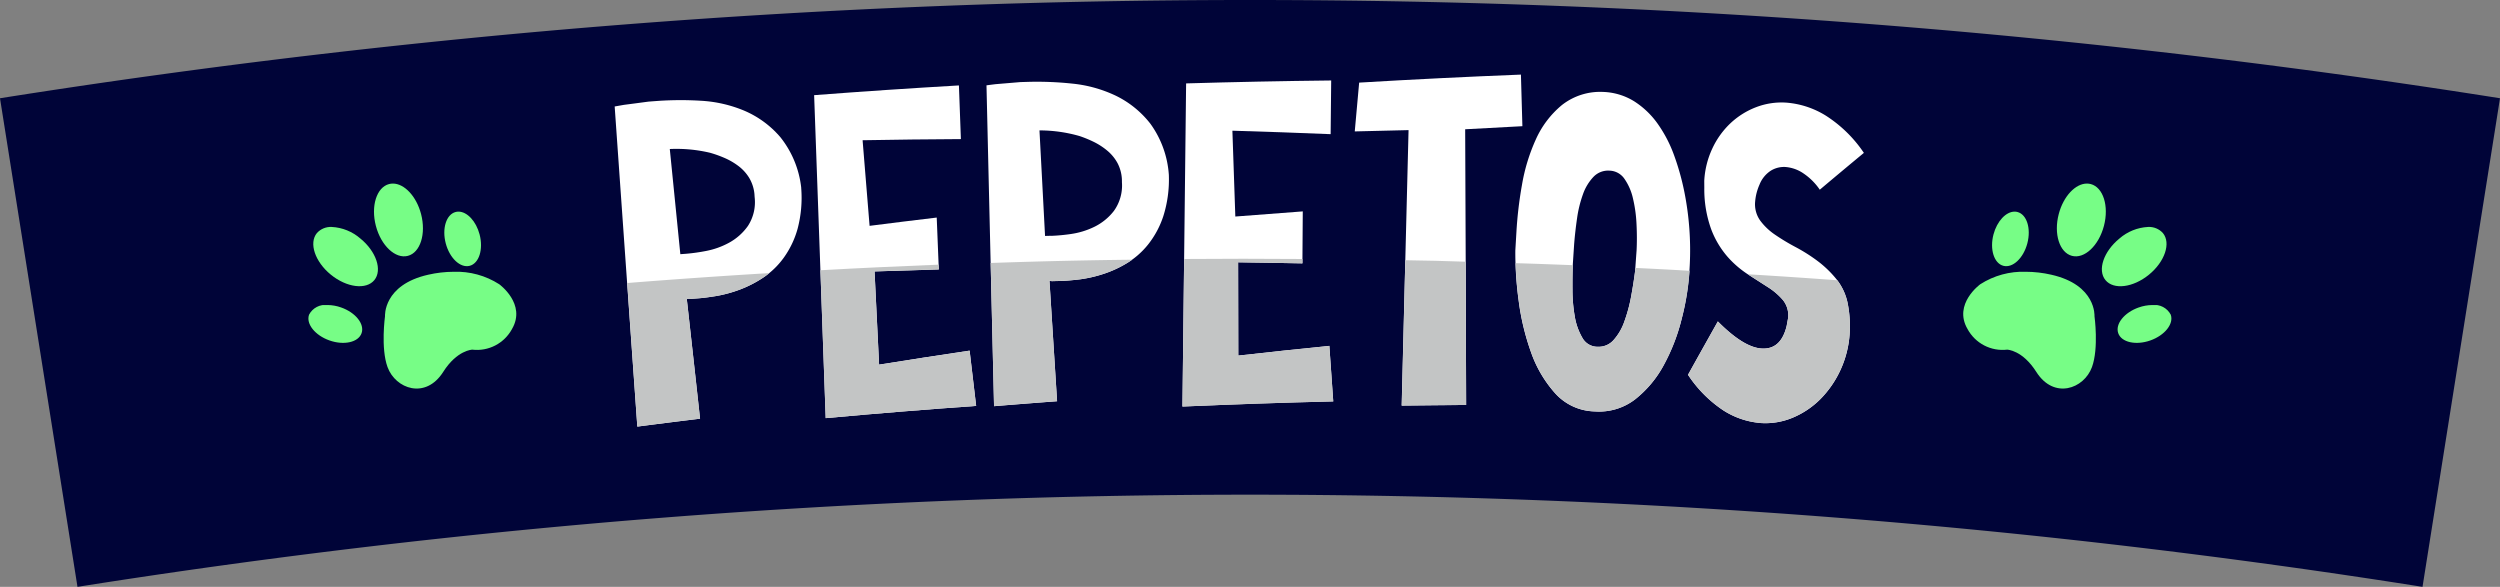 <svg xmlns="http://www.w3.org/2000/svg" xmlns:xlink="http://www.w3.org/1999/xlink" width="340.8" height="80" viewBox="0 0 340.8 80"><rect x="0" y="0" width="340.8" height="80" fill="#808080" stroke="none"/><defs><style>.a{fill:none;}.b{clip-path:url(#a);}.c{fill:#000438;}.d{fill:#fff;}.e{fill:#c3c5c5;}.f{clip-path:url(#b);}.g{fill:url(#c);}.h{clip-path:url(#d);}.i{fill:url(#e);}.j{clip-path:url(#f);}.k{fill:url(#g);}.l{clip-path:url(#h);}.m{fill:url(#i);}.n{clip-path:url(#j);}.o{fill:url(#k);}.p{clip-path:url(#l);}.q{fill:url(#m);}.r{clip-path:url(#n);}.s{fill:url(#o);}.t{clip-path:url(#p);}.u{fill:url(#q);}.v{clip-path:url(#r);}.w{fill:url(#s);}.x{clip-path:url(#t);}.y{fill:url(#u);}</style><clipPath id="a"><rect class="a" width="340.8" height="80"/></clipPath><clipPath id="b"><path class="a" d="M354.547,39.65c-2.164,1.77-3.016,4.306-1.9,5.665s3.771,1.026,5.935-.744,3.015-4.306,1.9-5.665a2.539,2.539,0,0,0-2.036-.836,6.457,6.457,0,0,0-3.9,1.58" transform="translate(-352.156 -38.07)"/></clipPath><linearGradient id="c" x1="-27.929" y1="5.625" x2="-27.85" y2="5.625" gradientUnits="objectBoundingBox"><stop offset="0" stop-color="#05d1c7"/><stop offset="1" stop-color="#77fd86"/></linearGradient><clipPath id="d"><path class="a" d="M344.745,34.934c-.709,2.7.1,5.254,1.8,5.7s3.654-1.386,4.362-4.089-.1-5.254-1.8-5.7a2.053,2.053,0,0,0-.521-.066c-1.562,0-3.206,1.725-3.842,4.155" transform="translate(-344.487 -30.779)"/></clipPath><linearGradient id="e" x1="-36.313" y1="5.266" x2="-36.208" y2="5.266" xlink:href="#c"/><clipPath id="f"><path class="a" d="M334.787,38.617c-.53,2.026.073,3.938,1.348,4.272s2.738-1.039,3.27-3.065-.073-3.938-1.348-4.271a1.507,1.507,0,0,0-.39-.05c-1.17,0-2.4,1.293-2.879,3.114" transform="translate(-334.594 -35.503)"/></clipPath><linearGradient id="g" x1="-47.073" y1="6.536" x2="-46.932" y2="6.536" xlink:href="#c"/><clipPath id="h"><path class="a" d="M357.712,51.53c-1.977.7-3.223,2.268-2.785,3.51s2.4,1.682,4.374.986,3.223-2.269,2.785-3.51a2.488,2.488,0,0,0-2.522-1.316,5.6,5.6,0,0,0-1.852.331" transform="translate(-354.839 -51.199)"/></clipPath><linearGradient id="i" x1="-35.281" y1="6.862" x2="-35.182" y2="6.862" xlink:href="#c"/><clipPath id="j"><path class="a" d="M331.881,47.2s-3.73,2.687-1.741,6.1a5.432,5.432,0,0,0,5.412,2.815s2.073.046,3.967,3.034c2.4,3.79,6.5,2.318,7.59-.661.943-2.584.342-6.932.342-6.932s.283-4.264-5.89-5.657a15.715,15.715,0,0,0-3.458-.4,10.773,10.773,0,0,0-6.222,1.7" transform="translate(-329.556 -45.499)"/></clipPath><linearGradient id="k" x1="-13.177" y1="2.434" x2="-13.137" y2="2.434" xlink:href="#c"/><clipPath id="l"><path class="a" d="M53.873,38.906c-1.114,1.359-.262,3.9,1.9,5.665s4.822,2.1,5.935.744.263-3.9-1.9-5.665a6.453,6.453,0,0,0-3.9-1.58,2.541,2.541,0,0,0-2.036.836" transform="translate(-53.383 -38.07)"/></clipPath><linearGradient id="m" x1="-4.181" y1="5.625" x2="-4.101" y2="5.625" xlink:href="#c"/><clipPath id="n"><path class="a" d="M65.784,30.845c-1.7.445-2.506,3-1.8,5.7s2.662,4.534,4.362,4.089,2.506-3,1.8-5.7c-.637-2.43-2.28-4.155-3.842-4.155a2.051,2.051,0,0,0-.52.066" transform="translate(-63.729 -30.779)"/></clipPath><linearGradient id="o" x1="-6.669" y1="5.266" x2="-6.564" y2="5.266" xlink:href="#c"/><clipPath id="p"><path class="a" d="M77.252,35.553c-1.275.333-1.878,2.246-1.347,4.271s1.994,3.4,3.27,3.065,1.878-2.246,1.348-4.272c-.478-1.822-1.71-3.114-2.88-3.114a1.5,1.5,0,0,0-.39.05" transform="translate(-75.712 -35.503)"/></clipPath><linearGradient id="q" x1="-10.606" y1="6.536" x2="-10.465" y2="6.536" xlink:href="#c"/><clipPath id="r"><path class="a" d="M52.64,52.515c-.438,1.242.808,2.813,2.785,3.51s3.934.256,4.374-.986-.807-2.813-2.785-3.51a5.6,5.6,0,0,0-1.852-.331,2.487,2.487,0,0,0-2.522,1.316" transform="translate(-52.552 -51.199)"/></clipPath><linearGradient id="s" x1="-5.188" y1="6.862" x2="-5.088" y2="6.862" xlink:href="#c"/><clipPath id="t"><path class="a" d="M70.476,45.9c-6.172,1.393-5.89,5.657-5.89,5.657s-.6,4.348.343,6.932c1.087,2.979,5.187,4.451,7.59.661,1.894-2.988,3.967-3.034,3.967-3.034A5.433,5.433,0,0,0,81.9,53.3c1.989-3.41-1.741-6.1-1.741-6.1a10.777,10.777,0,0,0-6.223-1.7,15.722,15.722,0,0,0-3.459.4" transform="translate(-64.398 -45.499)"/></clipPath><linearGradient id="u" x1="-2.568" y1="2.434" x2="-2.528" y2="2.434" xlink:href="#c"/></defs><g transform="translate(0 0)"><g class="b"><path class="c" d="M330.238,80A1022.966,1022.966,0,0,0,10.562,80Q5.28,46.7,0,13.394a1090.579,1090.579,0,0,1,340.8,0L330.238,80" transform="translate(0 0)"/><path class="d" d="M103.265,17.69q.566-.1,1.259-.222,1.2-.153,3.35-.441l1.206-.091a45.36,45.36,0,0,1,5.868-.032,17.912,17.912,0,0,1,5.953,1.345,13.378,13.378,0,0,1,4.957,3.632,13.4,13.4,0,0,1,2.836,6.866c0,.02,0,.041,0,.061a16.566,16.566,0,0,1-.494,5.558,12.461,12.461,0,0,1-1.921,3.99,11.008,11.008,0,0,1-2.826,2.7,15.662,15.662,0,0,1-3.194,1.62,17.708,17.708,0,0,1-3.116.843q-1.507.254-2.5.326l-1.113.08a1.388,1.388,0,0,1-.437-.028q.909,8.176,1.81,16.353-4.279.521-8.552,1.078Q104.8,39.509,103.265,17.69m9.822,20.07a25.227,25.227,0,0,0,2.6-.368,10.726,10.726,0,0,0,3.147-1.117,7.6,7.6,0,0,0,2.6-2.307,5.93,5.93,0,0,0,.91-3.936c-.009-.14-.017-.28-.026-.419a5.311,5.311,0,0,0-.707-2.179,5.835,5.835,0,0,0-1.43-1.593,9.12,9.12,0,0,0-1.876-1.108A15.681,15.681,0,0,0,116.267,24a19.858,19.858,0,0,0-5.488-.511q.721,7.167,1.437,14.336l.871-.064" transform="translate(-19.473 -3.174)"/><path class="d" d="M136.77,15.679q9.864-.755,19.741-1.327.135,3.657.269,7.316-6.7.035-13.4.156.478,5.835.953,11.669,4.572-.585,9.152-1.129l.285,7.074q-4.379.117-8.759.27l.618,12.705q6.161-.991,12.34-1.908.447,3.767.888,7.534-10.264.731-20.506,1.665-.807-22.012-1.578-44.026" transform="translate(-25.791 -2.707)"/><path class="d" d="M165.725,14.224q.571-.078,1.267-.162,1.206-.1,3.365-.282l1.208-.035a45.377,45.377,0,0,1,5.86.243,17.9,17.9,0,0,1,5.879,1.624,13.355,13.355,0,0,1,4.779,3.861,13.4,13.4,0,0,1,2.508,6.992c0,.02,0,.041,0,.06a16.572,16.572,0,0,1-.755,5.53,12.47,12.47,0,0,1-2.1,3.895,11.012,11.012,0,0,1-2.95,2.564,15.67,15.67,0,0,1-3.265,1.468,17.719,17.719,0,0,1-3.15.7q-1.517.184-2.507.209l-1.116.028a1.357,1.357,0,0,1-.435-.049q.523,8.21,1.038,16.42-4.3.319-8.589.674-.526-21.867-1.033-43.734m8.861,20.51a25.269,25.269,0,0,0,2.614-.245,10.734,10.734,0,0,0,3.194-.968A7.6,7.6,0,0,0,183.1,31.34a5.939,5.939,0,0,0,1.094-3.89c0-.14,0-.28-.006-.42a5.316,5.316,0,0,0-.6-2.21,5.806,5.806,0,0,0-1.353-1.658,9.13,9.13,0,0,0-1.821-1.2,15.772,15.772,0,0,0-2.007-.828,19.8,19.8,0,0,0-5.455-.768q.383,7.193.76,14.387l.873-.023" transform="translate(-31.251 -2.59)"/><path class="d" d="M199.15,13.921q9.884-.29,19.778-.4l-.075,7.32q-6.694-.277-13.393-.473.2,5.849.4,11.7,4.595-.369,9.194-.7-.024,3.54-.049,7.08-4.379-.089-8.76-.142.01,6.36.019,12.721,6.2-.7,12.413-1.326.268,3.784.531,7.567-10.285.248-20.557.7.231-22.025.5-44.051" transform="translate(-37.46 -2.551)"/><path class="d" d="M234.935,20.1q-3.668.077-7.335.178.3-3.326.6-6.653,11.011-.658,22.052-1.092.1,3.516.2,7.033-3.9.195-7.8.419.086,18.79.131,37.581-4.4.026-8.79.088.467-18.776.941-37.552" transform="translate(-42.919 -2.363)"/><path class="d" d="M265.423,59a7.465,7.465,0,0,1-5.4-2.453,16.524,16.524,0,0,1-3.311-5.621,33.179,33.179,0,0,1-1.69-7.055,47.593,47.593,0,0,1-.448-6.8q.075-1.288.152-2.577a54.368,54.368,0,0,1,.752-6.367,25.16,25.16,0,0,1,1.891-6.207,12.932,12.932,0,0,1,3.537-4.672,8.422,8.422,0,0,1,5.607-1.805,8.555,8.555,0,0,1,4.267,1.281,11.515,11.515,0,0,1,3.211,3.074,17.959,17.959,0,0,1,2.241,4.325,34.6,34.6,0,0,1,1.395,5.005,40.46,40.46,0,0,1,.725,9.927l-.041.717a35.084,35.084,0,0,1-1.056,6.583,26.685,26.685,0,0,1-2.448,6.325,14.871,14.871,0,0,1-3.9,4.663A8.064,8.064,0,0,1,265.423,59m.341-8.814a2.709,2.709,0,0,0,2.2-.918,7.4,7.4,0,0,0,1.481-2.543,21,21,0,0,0,.91-3.379q.336-1.816.543-3.428.1-1.436.206-2.874.084-1.677-.009-3.574a18.665,18.665,0,0,0-.485-3.508,7.544,7.544,0,0,0-1.16-2.67,2.541,2.541,0,0,0-2.026-1.117,2.769,2.769,0,0,0-2.212.862,6.662,6.662,0,0,0-1.423,2.372,16.238,16.238,0,0,0-.8,3.268q-.264,1.822-.4,3.556l-.173,2.635q-.067,1.619-.054,3.542a21.488,21.488,0,0,0,.312,3.617,8.482,8.482,0,0,0,1.017,2.9,2.368,2.368,0,0,0,2.01,1.261l.062,0" transform="translate(-48.005 -2.912)"/><path class="d" d="M293.474,60.911a11.019,11.019,0,0,1-5.058-1.711,17.052,17.052,0,0,1-4.83-4.858q2.022-3.64,4.071-7.273c2.333,2.347,4.307,3.577,5.947,3.687q2.641.178,3.427-3.074.1-.534.2-1.069a3.313,3.313,0,0,0-.7-2.454,9.005,9.005,0,0,0-2.058-1.765q-1.252-.807-2.718-1.743a13.488,13.488,0,0,1-2.781-2.4,12.376,12.376,0,0,1-2.214-3.71,16.032,16.032,0,0,1-.953-5.676L285.8,27.9a11.833,11.833,0,0,1,1.076-4.354,11.279,11.279,0,0,1,2.459-3.46,10.658,10.658,0,0,1,3.51-2.217,9.683,9.683,0,0,1,4.215-.624,11.976,11.976,0,0,1,5.352,1.792,17.849,17.849,0,0,1,5.148,5.053q-3.02,2.5-6.011,5.021a8.2,8.2,0,0,0-2.149-2.169,5.04,5.04,0,0,0-2.5-.926,3.41,3.41,0,0,0-2.025.5,4,4,0,0,0-1.547,1.912,7.137,7.137,0,0,0-.591,2.307,3.821,3.821,0,0,0,.681,2.57,8.254,8.254,0,0,0,2.034,1.94,28.865,28.865,0,0,0,2.826,1.7,22.852,22.852,0,0,1,2.993,1.9,14.511,14.511,0,0,1,2.562,2.479,7.774,7.774,0,0,1,1.543,3.429,15.828,15.828,0,0,1,.237,4.11,13.944,13.944,0,0,1-1.278,4.9,13.73,13.73,0,0,1-2.73,3.915,11.572,11.572,0,0,1-3.772,2.521,9.621,9.621,0,0,1-4.365.719" transform="translate(-53.476 -3.249)"/><path class="e" d="M105.369,47.235q.691,9.794,1.382,19.572,4.277-.561,8.553-1.078-.886-8.176-1.814-16.351a1.46,1.46,0,0,0,.446.028l1.108-.086c.662-.043,1.5-.158,2.506-.316a18.7,18.7,0,0,0,3.109-.849,15.989,15.989,0,0,0,3.2-1.624,7.369,7.369,0,0,0,.878-.647q-9.7.583-19.366,1.352" transform="translate(-19.87 -8.654)"/><path class="e" d="M158.167,56.185q-6.177.927-12.339,1.912c-.2-4.242-.417-8.47-.619-12.713,2.923-.1,5.832-.187,8.755-.273-.015-.216-.015-.432-.029-.647-5.37.216-10.741.46-16.112.763q.346,10.073.721,20.161c6.839-.633,13.664-1.179,20.517-1.668-.3-2.516-.59-5.018-.893-7.535" transform="translate(-25.989 -8.387)"/><path class="e" d="M166.426,44.078q.237,9.772.461,19.515,4.3-.346,8.6-.676c-.346-5.465-.691-10.944-1.036-16.409a1.79,1.79,0,0,0,.432.043c.374-.014.749-.014,1.108-.028.662-.015,1.5-.086,2.519-.2a17.727,17.727,0,0,0,3.139-.705,14.578,14.578,0,0,0,3.268-1.466c.273-.158.547-.331.806-.518q-9.653.107-19.293.445" transform="translate(-31.383 -8.23)"/><path class="e" d="M218.678,55.351q-6.22.626-12.411,1.323c-.015-4.228-.015-8.471-.029-12.713,2.923.028,5.846.086,8.768.144v-.6q-8.077-.066-16.126,0-.13,10.074-.23,20.118,10.28-.453,20.561-.7c-.173-2.517-.36-5.034-.533-7.565" transform="translate(-37.46 -8.199)"/><path class="e" d="M244.2,43.922c-2.75-.1-5.486-.158-8.221-.2q-.259,9.9-.489,19.816c2.923-.043,5.86-.072,8.783-.086q-.022-9.772-.072-19.529" transform="translate(-44.406 -8.247)"/><path class="e" d="M270.928,44.864c0,.158-.015.316-.029.475-.129,1.078-.316,2.229-.532,3.437a21.076,21.076,0,0,1-.922,3.379,7.486,7.486,0,0,1-1.469,2.545,2.721,2.721,0,0,1-2.2.906h-.058a2.363,2.363,0,0,1-2.016-1.251,8.641,8.641,0,0,1-1.022-2.906,20.4,20.4,0,0,1-.3-3.609c-.015-1.208,0-2.329.043-3.351-2.606-.1-5.2-.2-7.8-.273a47.867,47.867,0,0,0,.417,5.077,34.234,34.234,0,0,0,1.685,7.061,16.782,16.782,0,0,0,3.311,5.623,7.483,7.483,0,0,0,5.4,2.445,8.032,8.032,0,0,0,5.5-1.654,15.144,15.144,0,0,0,3.888-4.659,26.165,26.165,0,0,0,2.447-6.328,34.953,34.953,0,0,0,1.066-6.528c-2.477-.144-4.939-.273-7.4-.389" transform="translate(-48.013 -8.34)"/><path class="e" d="M305.39,50.191a7.744,7.744,0,0,0-1.454-3.293q-6.113-.453-12.21-.819c.014,0,.014.015.028.015.979.633,1.887,1.208,2.721,1.74a9.383,9.383,0,0,1,2.059,1.769,3.3,3.3,0,0,1,.691,2.459c-.058.345-.13.705-.187,1.065-.532,2.171-1.67,3.192-3.427,3.077-1.642-.114-3.614-1.337-5.961-3.7-1.353,2.431-2.721,4.846-4.06,7.277a17,17,0,0,0,4.824,4.86,11.073,11.073,0,0,0,5.054,1.711,9.726,9.726,0,0,0,4.377-.719,11.959,11.959,0,0,0,3.772-2.516,14.124,14.124,0,0,0,4-8.816,16.068,16.068,0,0,0-.23-4.113" transform="translate(-53.477 -8.691)"/></g></g><g transform="translate(286.525 30.939)"><g class="f"><rect class="g" width="10.065" height="8.604" transform="translate(-0.625 0)"/></g></g><g transform="translate(280.39 25.024)"><g class="h"><rect class="i" width="7.577" height="10.299" transform="translate(-0.451 0)"/></g></g><g transform="translate(271.557 28.849)"><g class="j"><rect class="k" width="5.679" height="7.719" transform="translate(-0.338 0)"/></g></g><g transform="translate(288.671 41.583)"><g class="l"><rect class="m" width="8.036" height="5.523" transform="translate(-0.351 0)"/></g></g><g transform="translate(267.626 37.048)"><g class="n"><rect class="o" width="19.902" height="17.44" transform="translate(-1.405 0)"/></g></g><g transform="translate(42.706 30.939)"><g class="p"><rect class="q" width="10.066" height="8.604" transform="translate(-0.625 0)"/></g></g><g transform="translate(50.983 25.024)"><g class="r"><rect class="s" width="7.577" height="10.299" transform="translate(-0.451 0)"/></g></g><g transform="translate(60.569 28.849)"><g class="t"><rect class="u" width="5.679" height="7.719" transform="translate(-0.338 0)"/></g></g><g transform="translate(42.042 41.583)"><g class="v"><rect class="w" width="8.036" height="5.523" transform="translate(-0.351 0)"/></g></g><g transform="translate(52.296 37.048)"><g class="x"><rect class="y" width="19.902" height="17.44" transform="translate(-0.412 0)"/></g></g></svg>